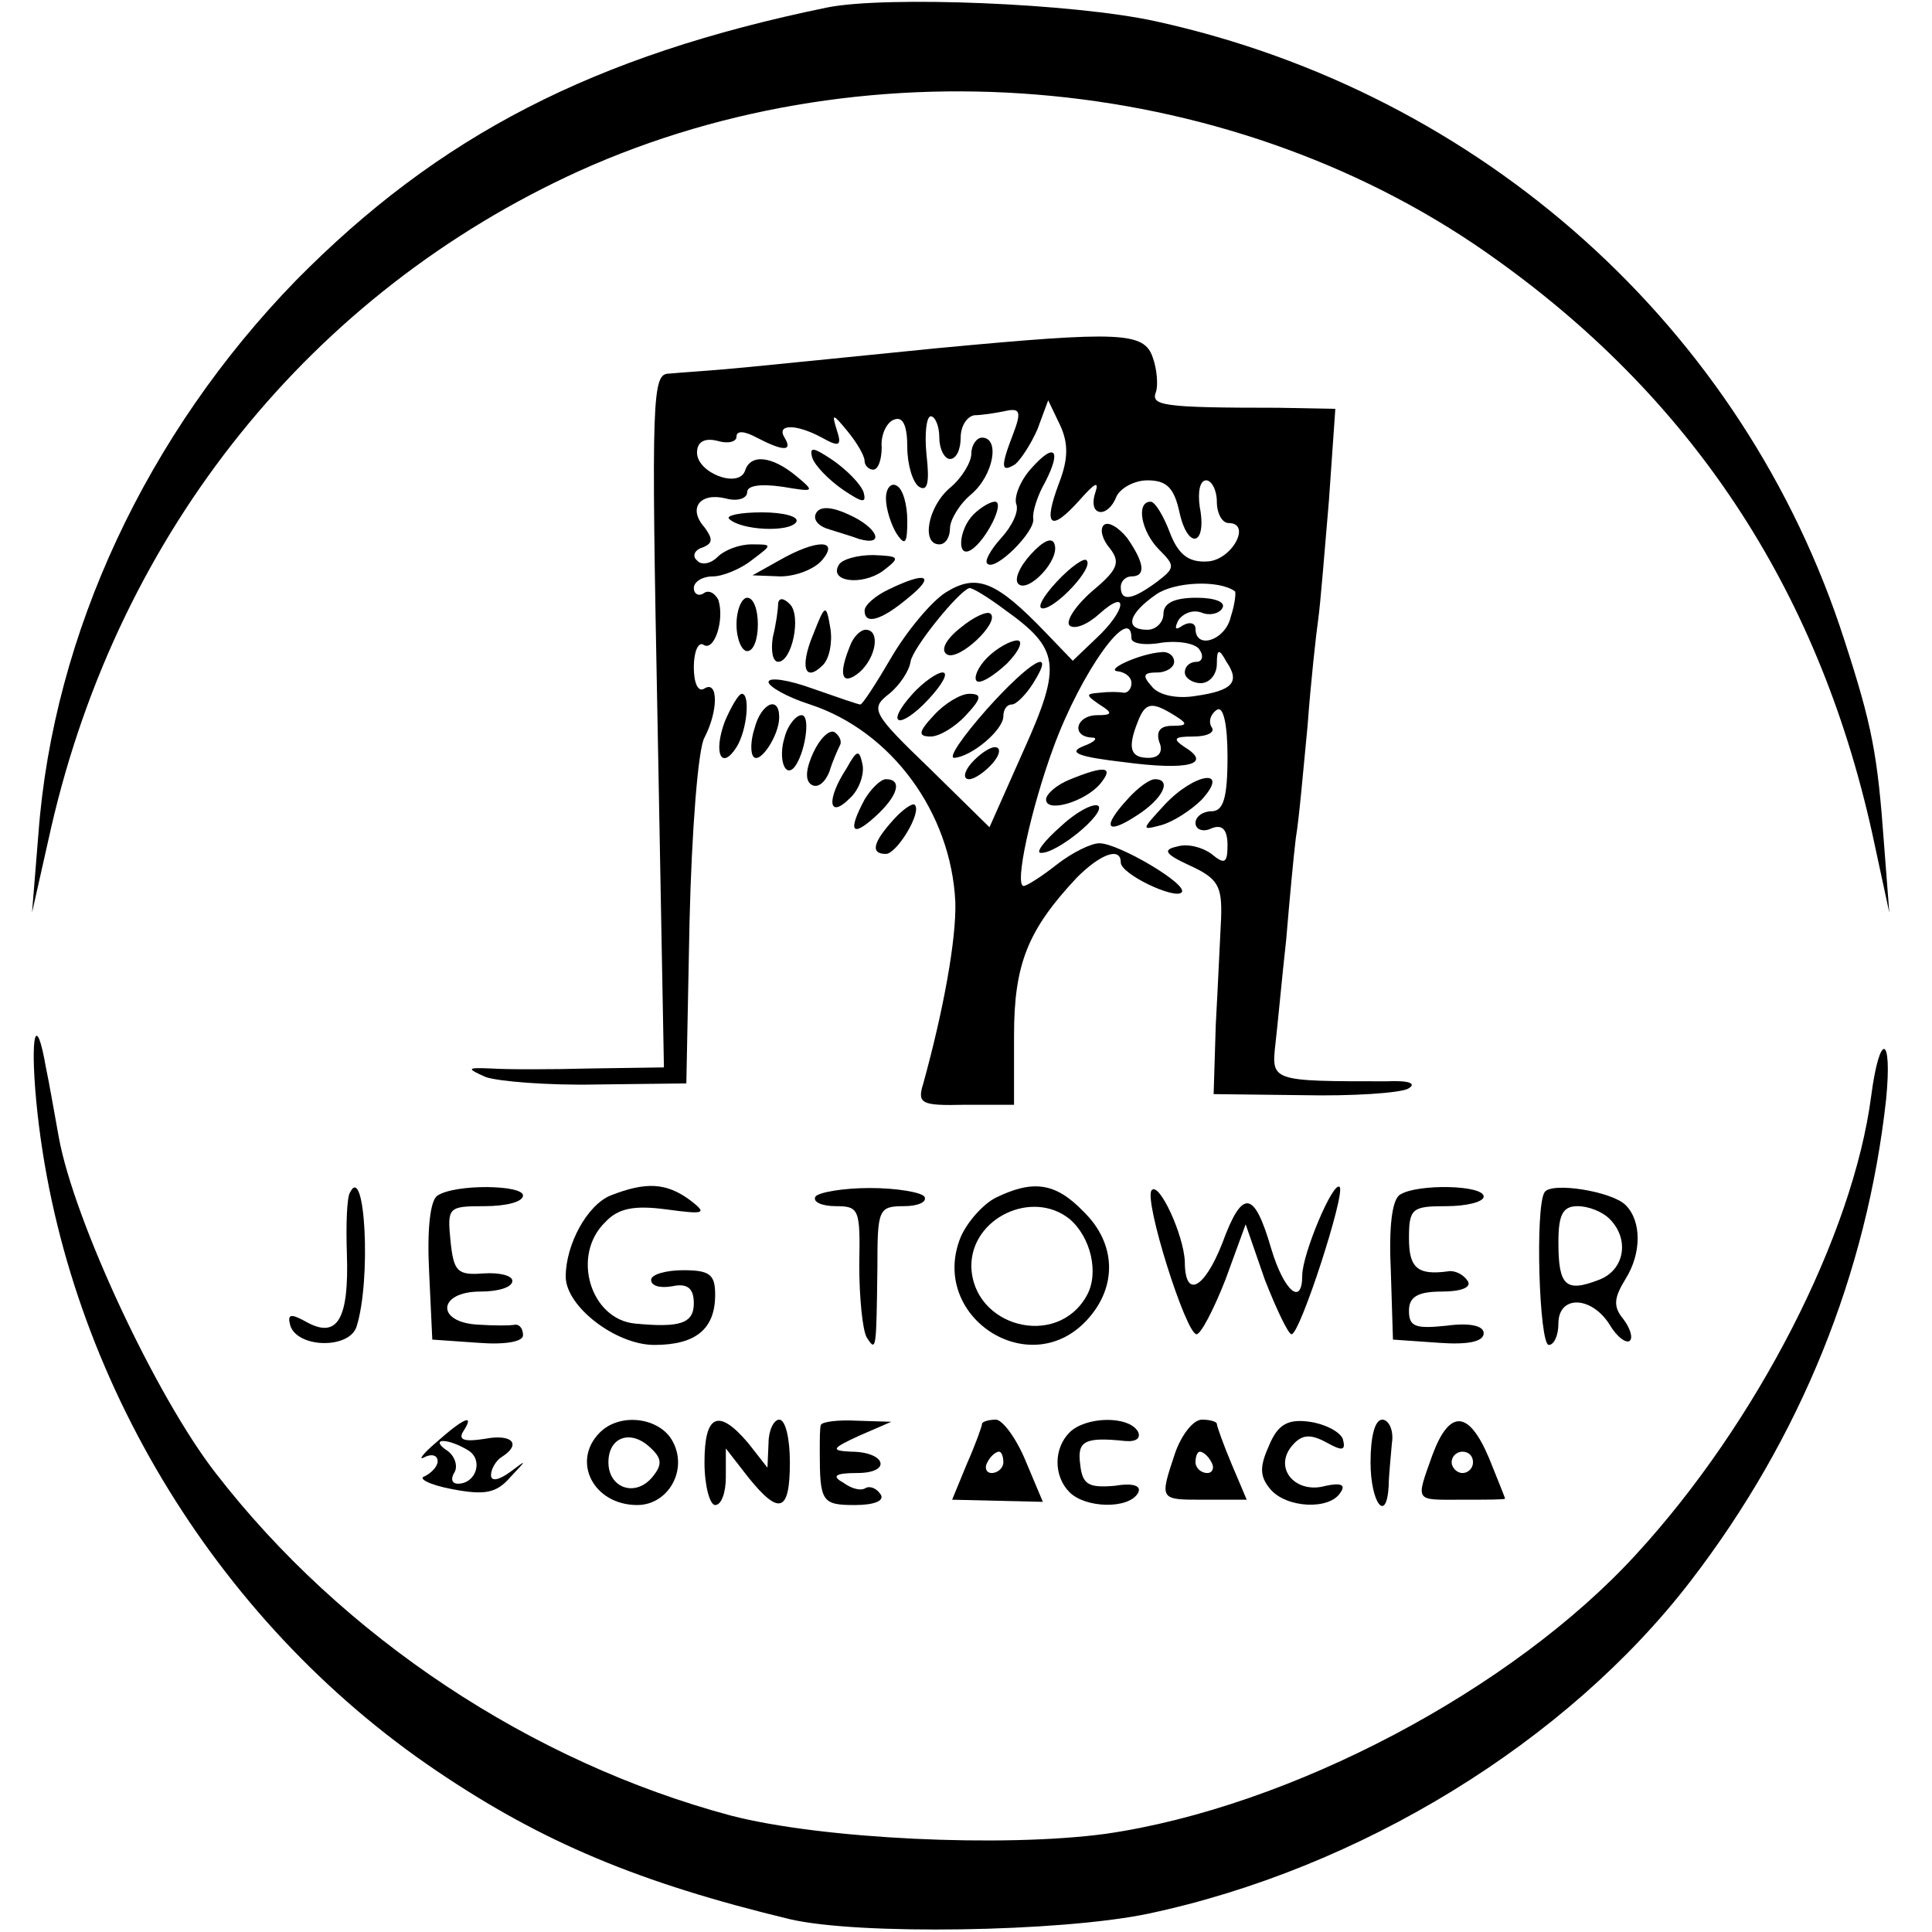 <?xml version="1.0" standalone="no"?>
<!DOCTYPE svg PUBLIC "-//W3C//DTD SVG 20010904//EN"
 "http://www.w3.org/TR/2001/REC-SVG-20010904/DTD/svg10.dtd">
<svg version="1.0" xmlns="http://www.w3.org/2000/svg"
 width="181pt" height="181pt" viewBox="0 0 181 181"
 preserveAspectRatio="xMidYMid meet">
<g transform="translate(0,181) scale(0.1,-0.1)"
fill="#000000" stroke="none">
<path d="M775 1803 c-219 -45 -364 -120 -498 -256 -139 -143 -227 -330 -241
-518 l-6 -74 18 80 c64 278 244 501 495 615 275 124 618 91 860 -84 187 -134
304 -315 353 -546 l14 -65 -5 65 c-6 83 -11 110 -37 190 -94 293 -340 513
-645 580 -77 17 -253 24 -308 13z"/>
<path d="M880 1484 c-69 -7 -150 -15 -180 -18 -30 -3 -63 -5 -73 -6 -16 0 -17
-18 -11 -325 l6 -325 -69 -1 c-37 -1 -79 -1 -93 0 -23 1 -23 0 -5 -8 11 -4 58
-8 104 -7 l84 1 3 152 c2 84 8 162 14 172 13 25 13 54 0 46 -6 -4 -10 5 -10
20 0 14 4 24 9 21 10 -7 20 23 14 42 -3 6 -9 10 -14 6 -5 -3 -9 0 -9 5 0 6 8
11 18 11 9 0 26 7 36 15 20 15 20 15 0 15 -11 0 -25 -5 -32 -12 -6 -6 -15 -8
-19 -3 -5 4 -2 10 5 12 10 4 10 8 2 19 -16 18 -4 33 20 27 11 -3 20 0 20 6 0
6 12 8 33 5 30 -5 31 -5 13 10 -23 19 -43 21 -48 5 -6 -17 -45 -2 -45 17 0 10
7 14 19 11 10 -3 18 -1 18 4 0 6 8 5 19 -1 25 -13 34 -13 26 0 -8 13 11 13 35
0 16 -9 19 -8 14 7 -5 16 -4 16 10 -1 9 -11 16 -23 16 -28 0 -4 4 -8 8 -8 5 0
8 10 8 21 -1 12 5 24 12 26 8 3 12 -6 12 -26 0 -16 5 -33 11 -37 8 -5 10 4 7
30 -2 20 0 36 4 36 4 0 8 -9 8 -20 0 -11 5 -20 10 -20 6 0 10 9 10 20 0 11 6
20 13 21 6 0 20 2 29 4 14 3 15 -1 7 -22 -12 -31 -11 -36 2 -28 5 4 15 19 21
33 l10 27 11 -23 c8 -17 8 -32 -1 -55 -15 -40 -8 -46 19 -16 15 17 19 19 15 7
-7 -22 12 -24 20 -3 4 8 17 15 29 15 18 0 25 -7 30 -30 8 -36 26 -31 19 5 -2
14 0 25 6 25 5 0 10 -9 10 -20 0 -11 5 -20 11 -20 22 0 3 -35 -20 -36 -17 -1
-27 6 -35 27 -6 16 -14 29 -18 29 -14 0 -9 -28 8 -45 15 -15 15 -17 -2 -30
-23 -17 -34 -19 -34 -5 0 6 5 10 10 10 14 0 12 13 -4 36 -8 10 -18 16 -22 12
-4 -4 -1 -14 6 -22 10 -13 7 -20 -17 -40 -15 -13 -25 -28 -21 -32 5 -4 17 1
28 11 28 25 25 3 -3 -23 l-22 -21 -25 26 c-47 49 -65 56 -94 38 -14 -9 -37
-37 -51 -61 -14 -24 -27 -44 -29 -44 -2 0 -22 7 -45 15 -22 8 -41 11 -41 6 0
-4 17 -14 39 -21 76 -25 132 -101 136 -185 1 -35 -11 -101 -30 -170 -6 -19 -2
-21 39 -20 l46 0 0 65 c0 67 13 99 59 148 22 22 41 29 41 14 0 -11 51 -35 57
-28 7 7 -59 46 -77 46 -8 0 -26 -9 -40 -20 -14 -11 -28 -20 -31 -20 -9 0 7 73
28 130 26 71 73 136 73 102 0 -5 13 -7 29 -4 16 2 32 -1 35 -7 4 -6 2 -11 -3
-11 -6 0 -11 -4 -11 -10 0 -5 7 -10 15 -10 8 0 15 8 15 18 0 14 2 15 9 2 13
-19 6 -27 -29 -32 -18 -3 -35 1 -41 9 -9 10 -8 13 5 13 9 0 16 5 16 10 0 6 -6
10 -12 9 -19 -1 -55 -17 -40 -18 6 -1 12 -5 12 -11 0 -5 -3 -9 -7 -9 -5 1 -15
1 -23 0 -13 -1 -13 -2 0 -11 13 -8 12 -10 -2 -10 -20 0 -25 -20 -5 -21 6 0 3
-4 -8 -8 -15 -6 -5 -10 38 -15 60 -8 83 -2 57 14 -12 8 -10 10 8 10 13 0 21 4
17 9 -3 5 -1 12 5 16 6 4 10 -13 10 -44 0 -39 -4 -51 -15 -51 -8 0 -15 -5 -15
-11 0 -6 7 -9 15 -5 10 4 15 -1 15 -16 0 -17 -3 -18 -15 -8 -8 6 -22 10 -32 7
-14 -3 -12 -7 12 -18 26 -12 30 -19 29 -49 -1 -19 -3 -64 -5 -100 l-2 -65 84
-1 c46 -1 90 2 98 6 9 5 1 8 -20 7 -109 0 -108 0 -104 36 2 17 6 61 10 97 3
36 7 79 9 95 3 17 7 64 11 105 3 41 8 86 10 100 2 14 6 64 10 111 l6 86 -53 1
c-110 0 -120 2 -115 15 2 6 1 21 -3 32 -8 24 -30 25 -200 9z m277 -228 c1 -1
0 -12 -4 -24 -5 -22 -33 -31 -33 -11 0 5 -5 7 -12 3 -7 -5 -8 -3 -4 5 5 7 14
10 22 7 7 -3 16 -1 19 4 4 6 -7 10 -24 10 -21 0 -31 -5 -31 -15 0 -8 -7 -15
-15 -15 -22 0 -18 15 8 33 17 12 59 14 74 3z m-216 -17 c52 -37 54 -52 18
-132 l-32 -72 -56 55 c-54 52 -56 56 -38 70 10 8 19 22 20 30 2 13 45 66 55
69 2 1 17 -8 33 -20z m159 -99 c13 -8 13 -10 -2 -10 -11 0 -15 -5 -12 -15 4
-9 0 -15 -10 -15 -17 0 -20 9 -10 34 7 18 13 19 34 6z"/>
<path d="M900 1222 c-14 -11 -19 -21 -13 -25 11 -7 50 30 41 38 -3 3 -16 -3
-28 -13z"/>
<path d="M925 1194 c-9 -9 -13 -19 -10 -22 3 -3 15 4 28 16 12 12 16 22 10 22
-6 0 -19 -7 -28 -16z"/>
<path d="M924 1145 c-22 -25 -36 -45 -30 -45 16 1 46 26 46 39 0 6 3 11 8 11
4 0 13 9 20 20 22 35 -2 22 -44 -25z"/>
<path d="M855 1160 c-27 -30 -12 -34 15 -5 13 14 19 25 13 25 -5 0 -18 -9 -28
-20z"/>
<path d="M875 1140 c-15 -16 -15 -20 -3 -20 8 0 23 9 33 20 15 16 15 20 3 20
-8 0 -23 -9 -33 -20z"/>
<path d="M910 1095 c-7 -8 -8 -15 -2 -15 5 0 15 7 22 15 7 8 8 15 2 15 -5 0
-15 -7 -22 -15z"/>
<path d="M910 1385 c0 -8 -9 -23 -20 -32 -21 -18 -27 -53 -10 -53 6 0 10 7 10
15 0 8 9 23 20 32 21 18 27 53 10 53 -5 0 -10 -7 -10 -15z"/>
<path d="M761 1381 c3 -8 16 -21 29 -30 18 -12 22 -13 19 -2 -3 8 -16 21 -29
30 -18 12 -22 13 -19 2z"/>
<path d="M966 1371 c-10 -11 -16 -26 -14 -33 3 -7 -4 -21 -14 -32 -10 -11 -16
-22 -13 -24 7 -8 45 30 43 42 -1 6 4 22 11 34 16 31 9 38 -13 13z"/>
<path d="M830 1343 c0 -10 5 -25 10 -33 8 -12 10 -9 10 12 0 15 -4 30 -10 33
-5 3 -10 -2 -10 -12z"/>
<path d="M765 1330 c-4 -6 1 -12 9 -15 9 -3 23 -7 31 -10 25 -7 17 11 -10 23
-15 7 -26 8 -30 2z"/>
<path d="M912 1328 c-14 -14 -16 -42 -2 -33 14 9 32 45 22 45 -4 0 -13 -5 -20
-12z"/>
<path d="M683 1324 c11 -11 57 -13 63 -3 3 5 -12 9 -32 9 -21 0 -34 -3 -31 -6z"/>
<path d="M966 1291 c-11 -12 -16 -24 -12 -28 9 -9 39 22 34 37 -2 7 -10 4 -22
-9z"/>
<path d="M730 1285 l-25 -14 26 -1 c15 0 32 7 39 15 17 20 -5 20 -40 0z"/>
<path d="M786 1281 c-10 -16 21 -20 41 -6 17 13 16 14 -9 15 -15 0 -29 -4 -32
-9z"/>
<path d="M990 1265 c-13 -14 -19 -25 -13 -25 12 0 48 38 41 45 -2 3 -15 -6
-28 -20z"/>
<path d="M833 1258 c-13 -6 -23 -15 -23 -20 0 -14 16 -9 41 12 26 21 17 25
-18 8z"/>
<path d="M690 1225 c0 -14 5 -25 10 -25 6 0 10 11 10 25 0 14 -4 25 -10 25 -5
0 -10 -11 -10 -25z"/>
<path d="M729 1245 c0 -6 -2 -20 -5 -32 -2 -13 0 -23 5 -23 13 0 22 43 11 54
-6 6 -10 6 -11 1z"/>
<path d="M762 1216 c-13 -31 -8 -46 9 -29 6 6 9 21 7 34 -4 24 -5 23 -16 -5z"/>
<path d="M796 1204 c-11 -27 -7 -37 9 -24 16 14 20 40 6 40 -5 0 -12 -7 -15
-16z"/>
<path d="M679 1134 c-11 -30 -3 -46 11 -24 10 16 13 50 5 50 -3 0 -10 -12 -16
-26z"/>
<path d="M707 1128 c-4 -12 -4 -24 -1 -27 6 -7 24 20 24 37 0 21 -17 13 -23
-10z"/>
<path d="M735 1119 c-6 -19 0 -38 9 -28 10 12 16 49 7 49 -5 0 -13 -9 -16 -21z"/>
<path d="M762 1105 c-7 -15 -8 -26 -2 -30 6 -4 13 2 17 12 3 10 8 21 10 25 2
4 -1 9 -5 12 -5 3 -14 -6 -20 -19z"/>
<path d="M793 1090 c-19 -29 -17 -48 3 -28 9 8 14 23 12 32 -3 14 -5 14 -15
-4z"/>
<path d="M1003 1080 c-13 -5 -23 -14 -23 -19 0 -13 37 -2 51 15 13 16 4 17
-28 4z"/>
<path d="M810 1061 c-16 -30 -12 -36 10 -16 21 19 26 35 10 35 -5 0 -14 -9
-20 -19z"/>
<path d="M1057 1062 c-25 -27 -21 -35 8 -16 25 16 33 34 17 34 -5 0 -16 -8
-25 -18z"/>
<path d="M1091 1056 c-22 -24 -22 -24 -3 -19 11 3 28 14 38 24 27 30 -7 25
-35 -5z"/>
<path d="M837 1042 c-19 -21 -22 -32 -7 -32 10 0 34 39 27 46 -2 2 -11 -4 -20
-14z"/>
<path d="M994 1036 c-16 -14 -24 -25 -19 -25 15 -1 61 37 54 44 -4 3 -20 -5
-35 -19z"/>
<path d="M34 778 c24 -249 166 -486 375 -627 99 -67 190 -105 331 -139 64 -15
253 -12 335 5 199 42 393 161 509 312 103 134 165 288 183 451 6 61 -6 64 -14
3 -17 -130 -107 -306 -220 -429 -116 -127 -324 -237 -497 -262 -96 -13 -266
-5 -351 17 -187 50 -364 167 -483 321 -56 72 -133 237 -147 315 -4 22 -9 51
-12 65 -9 52 -15 32 -9 -32z"/>
<path d="M328 693 c-3 -4 -4 -30 -3 -58 2 -61 -9 -79 -37 -64 -16 9 -19 8 -16
-3 7 -21 55 -22 62 -1 14 44 8 154 -6 126z"/>
<path d="M410 690 c-7 -4 -10 -32 -8 -71 l3 -64 43 -3 c25 -2 42 1 42 7 0 6
-3 10 -7 10 -5 -1 -20 -1 -35 0 -40 2 -38 31 2 31 17 0 30 4 30 10 0 5 -12 8
-27 7 -25 -2 -28 2 -31 31 -3 31 -2 32 32 32 20 0 36 4 36 10 0 10 -63 11 -80
0z"/>
<path d="M572 690 c-22 -9 -42 -46 -42 -76 0 -28 47 -64 83 -64 39 0 57 15 57
47 0 19 -5 23 -30 23 -16 0 -30 -4 -30 -9 0 -6 9 -8 20 -6 14 3 20 -2 20 -16
0 -19 -13 -23 -55 -19 -42 4 -60 64 -28 95 12 13 27 16 57 12 37 -5 39 -4 22
9 -22 16 -41 17 -74 4z"/>
<path d="M764 689 c-3 -5 6 -9 19 -9 22 0 23 -3 22 -55 0 -30 3 -61 7 -68 9
-14 9 -12 10 66 0 54 1 57 25 57 13 0 22 4 19 9 -3 4 -26 8 -51 8 -25 0 -48
-4 -51 -8z"/>
<path d="M933 688 c-12 -6 -27 -23 -33 -37 -30 -74 64 -136 118 -78 29 31 28
72 -3 102 -26 27 -47 30 -82 13z m69 -20 c20 -17 28 -51 16 -72 -28 -50 -107
-29 -108 28 0 45 57 72 92 44z"/>
<path d="M1079 695 c-8 -8 32 -135 42 -135 4 0 16 23 27 51 l19 52 18 -52 c11
-28 22 -51 25 -51 8 0 51 133 45 138 -6 6 -35 -63 -35 -83 0 -29 -17 -15 -29
25 -16 55 -27 57 -46 5 -17 -43 -35 -52 -35 -17 -1 25 -24 75 -31 67z"/>
<path d="M1312 691 c-8 -4 -11 -31 -9 -72 l2 -64 43 -3 c27 -2 42 1 42 9 0 7
-13 10 -35 7 -29 -3 -35 -1 -35 14 0 13 8 18 31 18 18 0 28 4 24 10 -4 6 -12
10 -18 9 -29 -4 -37 3 -37 31 0 28 3 30 35 30 19 0 35 4 35 9 0 11 -62 12 -78
2z"/>
<path d="M1447 693 c-9 -14 -5 -143 4 -143 5 0 9 9 9 20 0 27 31 26 48 -1 7
-12 16 -18 19 -15 3 3 0 12 -6 20 -10 12 -9 20 2 38 15 24 15 54 0 69 -13 13
-70 22 -76 12z m61 -25 c19 -19 14 -48 -10 -57 -31 -12 -38 -6 -38 35 0 26 4
34 18 34 10 0 23 -5 30 -12z"/>
<path d="M409 459 c-13 -11 -18 -18 -11 -14 6 3 12 2 12 -4 0 -5 -6 -11 -12
-14 -7 -2 4 -8 25 -12 31 -6 42 -4 55 11 16 17 16 17 0 5 -11 -8 -18 -9 -18
-3 0 6 5 14 10 17 19 12 10 22 -16 17 -19 -3 -25 -1 -20 7 11 17 1 13 -25 -10z
m30 -8 c14 -9 7 -31 -10 -31 -6 0 -7 5 -3 11 3 6 0 15 -7 20 -8 5 -9 9 -4 9 6
0 16 -4 24 -9z"/>
<path d="M562 468 c-27 -27 -6 -68 35 -68 29 0 48 33 33 60 -12 22 -49 27 -68
8z m49 -42 c-16 -19 -41 -10 -41 14 0 24 21 31 39 14 11 -10 12 -16 2 -28z"/>
<path d="M660 440 c0 -22 5 -40 10 -40 6 0 10 12 10 26 l0 27 21 -27 c29 -36
39 -33 39 14 0 22 -4 40 -10 40 -5 0 -10 -10 -10 -22 l-1 -23 -18 23 c-28 33
-41 27 -41 -18z"/>
<path d="M769 475 c-1 -3 -1 -14 -1 -25 0 -47 2 -50 33 -50 18 0 28 4 24 10
-4 6 -10 8 -14 6 -4 -3 -13 -1 -21 5 -11 6 -8 9 13 9 33 0 27 20 -6 20 -19 1
-18 3 8 15 l30 13 -32 1 c-18 1 -33 -1 -34 -4z"/>
<path d="M920 476 c0 -2 -6 -19 -14 -37 l-14 -34 42 -1 43 -1 -16 38 c-9 22
-22 39 -28 39 -7 0 -13 -2 -13 -4z m20 -36 c0 -5 -5 -10 -11 -10 -5 0 -7 5 -4
10 3 6 8 10 11 10 2 0 4 -4 4 -10z"/>
<path d="M1002 468 c-15 -15 -15 -41 0 -56 15 -15 55 -16 64 -1 4 7 -4 10 -22
7 -24 -2 -30 1 -32 20 -3 22 4 26 42 22 11 -1 15 3 12 9 -9 15 -49 14 -64 -1z"/>
<path d="M1101 449 c-15 -45 -15 -44 28 -44 l39 0 -14 33 c-8 19 -14 36 -14
38 0 2 -6 4 -14 4 -8 0 -19 -14 -25 -31z m34 -9 c3 -5 1 -10 -4 -10 -6 0 -11
5 -11 10 0 6 2 10 4 10 3 0 8 -4 11 -10z"/>
<path d="M1189 456 c-9 -20 -9 -29 1 -41 15 -18 56 -20 66 -3 5 7 0 9 -14 6
-28 -8 -49 16 -32 37 9 11 17 12 32 4 16 -9 19 -8 16 3 -3 7 -17 14 -31 16
-21 3 -30 -3 -38 -22z"/>
<path d="M1284 440 c0 -38 15 -58 17 -22 0 9 2 27 3 40 2 12 -3 22 -9 22 -7 0
-11 -16 -11 -40z"/>
<path d="M1342 447 c-16 -45 -17 -42 28 -42 22 0 40 0 40 1 0 1 -7 18 -15 38
-19 45 -37 46 -53 3z m38 -7 c0 -5 -4 -10 -10 -10 -5 0 -10 5 -10 10 0 6 5 10
10 10 6 0 10 -4 10 -10z"/>
</g>
</svg>

